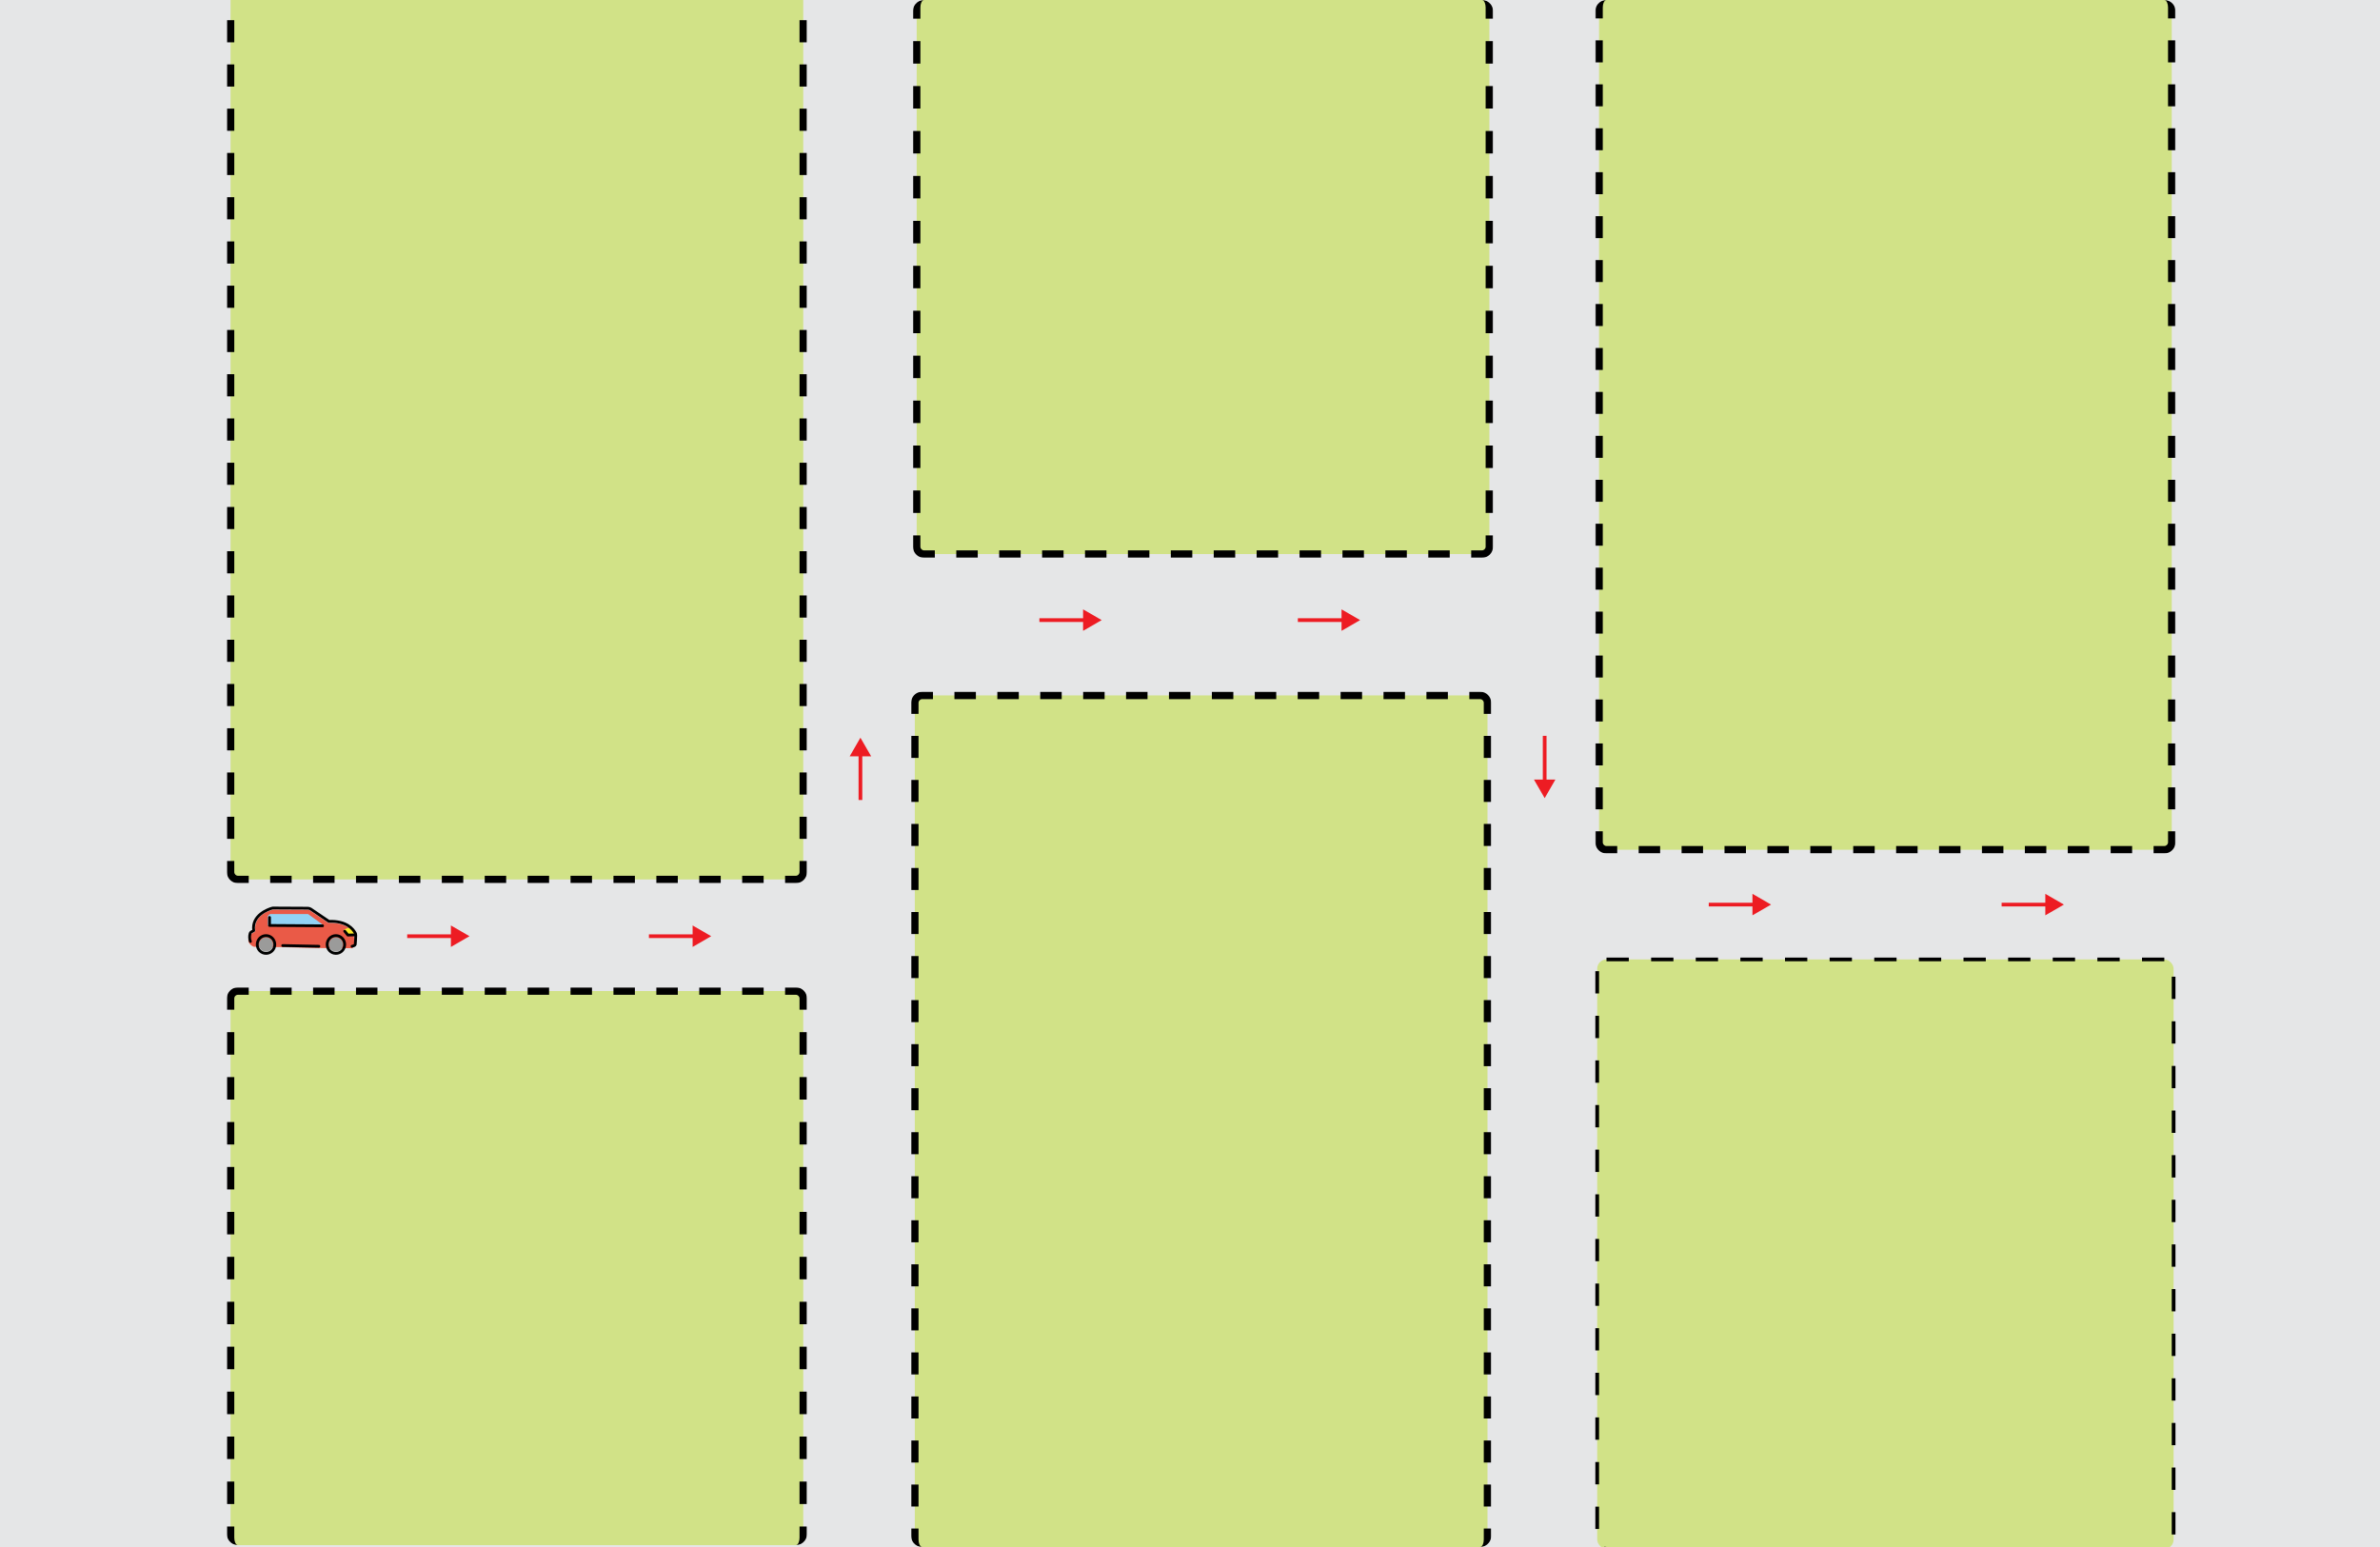 <svg width="1280" height="832" viewBox="0 0 1280 832" fill="none" xmlns="http://www.w3.org/2000/svg">
<g id="MacBook Air - 18" clip-path="url(#clip0_889_3372)">
<rect width="1280" height="832" fill="#E5E6E7"/>
<g id="Rectangle 730">
<mask id="path-1-outside-1_889_3372" maskUnits="userSpaceOnUse" x="122" y="-11" width="312" height="486" fill="black">
<rect fill="white" x="122" y="-11" width="312" height="486"/>
<path d="M124 -7C124 -9.209 125.791 -11 128 -11H428C430.209 -11 432 -9.209 432 -7V469C432 471.209 430.209 473 428 473H128C125.791 473 124 471.209 124 469V-7Z"/>
</mask>
<path d="M124 -7C124 -9.209 125.791 -11 128 -11H428C430.209 -11 432 -9.209 432 -7V469C432 471.209 430.209 473 428 473H128C125.791 473 124 471.209 124 469V-7Z" fill="#D1E287"/>
<path fill-rule="evenodd" clip-rule="evenodd" d="M123.314 -8.747C122.898 -8.228 122.567 -7.639 122.341 -7C122.12 -6.374 122 -5.701 122 -5V-1.05H123H125H126V-7V-7C126 -7.984 126.178 -8.886 126.473 -9.583C126.84 -10.45 127.388 -11 128 -11C126.104 -11 124.413 -10.12 123.314 -8.747ZM126 10.85H125H123H122V22.75H123H125H126V10.85ZM126 34.65H125H123H122V46.55H123H125H126V34.65ZM126 58.45H125H123H122V70.35H123H125H126V58.45ZM126 82.25H125H123H122V94.15H123H125H126V82.25ZM126 106.05H125H123H122V117.95H123H125H126V106.05ZM126 129.85H125H123H122V141.75H123H125H126V129.85ZM126 153.65H125H123H122V165.55H123H125H126V153.65ZM126 177.45H125H123H122V189.35H123H125H126V177.45ZM126 201.25H125H123H122V213.15H123H125H126V201.25ZM126 225.05H125H123H122V236.95H123H125H126V225.05ZM126 248.85H125H123H122V260.75H123H125H126V248.85ZM126 272.65H125H123H122V284.55H123H125H126V272.65ZM126 296.45H125H123H122V308.35H123H125H126V296.45ZM126 320.25H125H123H122V332.15H123H125H126V320.25ZM126 344.05H125H123H122V355.95H123H125H126V344.05ZM126 367.85H125H123H122V379.75H123H125H126V367.85ZM126 391.65H125H123H122V403.55H123H125H126V391.65ZM126 415.45H125H123H122V427.35H123H125H126V415.45ZM126 439.25H125H123H122V451.15H123H125H126V439.25ZM126 463.05H125H123H122V469C122 471.9 124.057 474.319 126.791 474.878C127.181 474.958 127.586 475 128 475H133.769V474V472V471H128C126.895 471 126 470.105 126 469V463.05ZM145.308 471V472V474V475H156.846V474V472V471H145.308ZM168.385 471V472V474V475H179.923V474V472V471H168.385ZM191.462 471V472V474V475H203V474V472V471H191.462ZM214.538 471V472V474V475H226.077V474V472V471H214.538ZM237.615 471V472V474V475H249.154V474V472V471H237.615ZM260.692 471V472V474V475H272.231V474V472V471H260.692ZM283.769 471V472V474V475H295.308V474V472V471H283.769ZM306.846 471V472V474V475H318.385V474V472V471H306.846ZM329.923 471V472V474V475H341.462V474V472V471H329.923ZM353 471V472V474V475H364.539V474V472V471H353ZM376.077 471V472V474V475H387.615V474V472V471H376.077ZM399.154 471V472V474V475H410.692V474V472V471H399.154ZM422.231 471V472V474V475H428C431.314 475 434 472.314 434 469V463.05H433H431H430V469C430 470.105 429.105 471 428 471H422.231ZM430 451.15H431H433H434V439.25H433H431H430V451.15ZM430 427.35H431H433H434V415.45H433H431H430V427.35ZM430 403.55H431H433H434V391.65H433H431H430V403.55ZM430 379.75H431H433H434V367.85H433H431H430V379.75ZM430 355.95H431H433H434V344.05H433H431H430V355.95ZM430 332.15H431H433H434V320.25H433H431H430V332.15ZM430 308.35H431H433H434V296.45H433H431H430V308.35ZM430 284.55H431H433H434V272.65H433H431H430V284.55ZM430 260.75H431H433H434V248.85H433H431H430V260.75ZM430 236.95H431H433H434V225.05H433H431H430V236.95ZM430 213.15H431H433H434V201.25H433H431H430V213.15ZM430 189.35H431H433H434V177.45H433H431H430V189.35ZM430 165.55H431H433H434V153.65H433H431H430V165.55ZM430 141.75H431H433H434V129.85H433H431H430V141.75ZM430 117.95H431H433H434V106.05H433H431H430V117.95ZM430 94.15H431H433H434V82.25H433H431H430V94.15ZM430 70.35H431H433H434V58.45H433H431H430V70.35ZM430 46.55H431H433H434V34.65H433H431H430V46.55ZM430 22.75H431H433H434V10.85H433H431H430V22.75ZM430 -1.05H431H433H434V-5C434 -5.701 433.88 -6.374 433.659 -7C433.433 -7.639 433.102 -8.228 432.686 -8.747C431.587 -10.12 429.896 -11 428 -11C428.612 -11 429.16 -10.45 429.527 -9.583C429.822 -8.886 430 -7.984 430 -7V-1.05Z" fill="black" mask="url(#path-1-outside-1_889_3372)"/>
</g>
<g id="Rectangle 731">
<mask id="path-3-outside-2_889_3372" maskUnits="userSpaceOnUse" x="490" y="372" width="312" height="460" fill="black">
<rect fill="white" x="490" y="372" width="312" height="460"/>
<path d="M492 378C492 375.791 493.791 374 496 374H796C798.209 374 800 375.791 800 378V828C800 830.209 798.209 832 796 832H496C493.791 832 492 830.209 492 828V378Z"/>
</mask>
<path d="M492 378C492 375.791 493.791 374 496 374H796C798.209 374 800 375.791 800 378V828C800 830.209 798.209 832 796 832H496C493.791 832 492 830.209 492 828V378Z" fill="#D1E287"/>
<path fill-rule="evenodd" clip-rule="evenodd" d="M494.473 830.583C494.178 829.886 494 828.984 494 828V822.079H493H491H490V826C490 826.701 490.12 827.374 490.341 828C490.567 828.639 490.898 829.228 491.314 829.747C492.413 831.121 494.104 832 496 832C495.388 832 494.84 831.45 494.473 830.583ZM490 810.237H491H493H494V798.395H493H491H490V810.237ZM490 786.553H491H493H494V774.711H493H491H490V786.553ZM490 762.868H491H493H494V751.026H493H491H490V762.868ZM490 739.184H491H493H494V727.342H493H491H490V739.184ZM490 715.5H491H493H494V703.658H493H491H490V715.5ZM490 691.816H491H493H494V679.974H493H491H490V691.816ZM490 668.132H491H493H494V656.289H493H491H490V668.132ZM490 644.447H491H493H494V632.605H493H491H490V644.447ZM490 620.763H491H493H494V608.921H493H491H490V620.763ZM490 597.079H491H493H494V585.237H493H491H490V597.079ZM490 573.395H491H493H494V561.553H493H491H490V573.395ZM490 549.711H491H493H494V537.868H493H491H490V549.711ZM490 526.026H491H493H494V514.184H493H491H490V526.026ZM490 502.342H491H493H494V490.5H493H491H490V502.342ZM490 478.658H491H493H494V466.816H493H491H490V478.658ZM490 454.974H491H493H494V443.132H493H491H490V454.974ZM490 431.29H491H493H494V419.447H493H491H490V431.29ZM490 407.605H491H493H494V395.763H493H491H490V407.605ZM490 383.921H491H493H494V378C494 376.895 494.895 376 496 376H501.769V375V373V372H496C495.172 372 494.382 372.168 493.665 372.472C491.69 373.306 490.256 375.168 490.031 377.387C490.012 377.576 490.001 377.767 490 377.961C490 377.974 490 377.987 490 378V383.921ZM513.308 372V373V375V376H524.846V375V373V372H513.308ZM536.385 372V373V375V376H547.923V375V373V372H536.385ZM559.462 372V373V375V376H571V375V373V372H559.462ZM582.538 372V373V375V376H594.077V375V373V372H582.538ZM605.615 372V373V375V376H617.154V375V373V372H605.615ZM628.692 372V373V375V376H640.231V375V373V372H628.692ZM651.769 372V373V375V376H663.308V375V373V372H651.769ZM674.846 372V373V375V376H686.385V375V373V372H674.846ZM697.923 372V373V375V376H709.462V375V373V372H697.923ZM721 372V373V375V376H732.538V375V373V372H721ZM744.077 372V373V375V376H755.615V375V373V372H744.077ZM767.154 372V373V375V376H778.692V375V373V372H767.154ZM790.231 372V373V375V376H796C797.105 376 798 376.895 798 378V383.921H799H801H802V378C802 374.686 799.314 372 796 372H790.231ZM802 395.763H801H799H798V407.605H799H801H802V395.763ZM802 419.447H801H799H798V431.289H799H801H802V419.447ZM802 443.132H801H799H798V454.974H799H801H802V443.132ZM802 466.816H801H799H798V478.658H799H801H802V466.816ZM802 490.5H801H799H798V502.342H799H801H802V490.5ZM802 514.184H801H799H798V526.026H799H801H802V514.184ZM802 537.868H801H799H798V549.71H799H801H802V537.868ZM802 561.553H801H799H798V573.395H799H801H802V561.553ZM802 585.237H801H799H798V597.079H799H801H802V585.237ZM802 608.921H801H799H798V620.763H799H801H802V608.921ZM802 632.605H801H799H798V644.447H799H801H802V632.605ZM802 656.289H801H799H798V668.132H799H801H802V656.289ZM802 679.974H801H799H798V691.816H799H801H802V679.974ZM802 703.658H801H799H798V715.5H799H801H802V703.658ZM802 727.342H801H799H798V739.184H799H801H802V727.342ZM802 751.026H801H799H798V762.868H799H801H802V751.026ZM802 774.71H801H799H798V786.553H799H801H802V774.71ZM802 798.395H801H799H798V810.237H799H801H802V798.395ZM802 822.079H801H799H798V828C798 828.984 797.822 829.886 797.527 830.583C797.16 831.45 796.612 832 796 832C797.896 832 799.587 831.121 800.686 829.747C801.102 829.228 801.433 828.639 801.659 828C801.88 827.374 802 826.701 802 826V822.079Z" fill="black" mask="url(#path-3-outside-2_889_3372)"/>
</g>
<g id="Rectangle 732">
<mask id="path-5-outside-3_889_3372" maskUnits="userSpaceOnUse" x="858" y="0" width="312" height="459" fill="black">
<rect fill="white" x="858" width="312" height="459"/>
<path d="M860 4C860 1.791 861.791 0 864 0H1164C1166.21 0 1168 1.791 1168 4V453C1168 455.209 1166.21 457 1164 457H864C861.791 457 860 455.209 860 453V4Z"/>
</mask>
<path d="M860 4C860 1.791 861.791 0 864 0H1164C1166.21 0 1168 1.791 1168 4V453C1168 455.209 1166.21 457 1164 457H864C861.791 457 860 455.209 860 453V4Z" fill="#D1E287"/>
<path fill-rule="evenodd" clip-rule="evenodd" d="M859.314 2.253C858.898 2.772 858.567 3.361 858.341 4C858.12 4.626 858 5.299 858 6V9.908H859H861H862V4V4C862 3.016 862.178 2.114 862.473 1.417C862.84 0.55 863.388 0 864 0C862.104 0 860.413 0.879 859.314 2.253ZM862 21.724H861H859H858V33.539H859H861H862V21.724ZM862 45.355H861H859H858V57.171H859H861H862V45.355ZM862 68.987H861H859H858V80.803H859H861H862V68.987ZM862 92.618H861H859H858V104.434H859H861H862V92.618ZM862 116.25H861H859H858V128.066H859H861H862V116.25ZM862 139.882H861H859H858V151.697H859H861H862V139.882ZM862 163.513H861H859H858V175.329H859H861H862V163.513ZM862 187.145H861H859H858V198.961H859H861H862V187.145ZM862 210.776H861H859H858V222.592H859H861H862V210.776ZM862 234.408H861H859H858V246.224H859H861H862V234.408ZM862 258.04H861H859H858V269.855H859H861H862V258.04ZM862 281.671H861H859H858V293.487H859H861H862V281.671ZM862 305.303H861H859H858V317.119H859H861H862V305.303ZM862 328.934H861H859H858V340.75H859H861H862V328.934ZM862 352.566H861H859H858V364.382H859H861H862V352.566ZM862 376.197H861H859H858V388.013H859H861H862V376.197ZM862 399.829H861H859H858V411.645H859H861H862V399.829ZM862 423.461H861H859H858V435.276H859H861H862V423.461ZM862 447.092H861H859H858V453C858 455.9 860.057 458.319 862.791 458.878C863.181 458.958 863.586 459 864 459H869.769V458V456V455H864C862.895 455 862 454.105 862 453V447.092ZM881.308 455V456V458V459H892.846V458V456V455H881.308ZM904.385 455V456V458V459H915.923V458V456V455H904.385ZM927.462 455V456V458V459H939V458V456V455H927.462ZM950.538 455V456V458V459H962.077V458V456V455H950.538ZM973.615 455V456V458V459H985.154V458V456V455H973.615ZM996.692 455V456V458V459H1008.23V458V456V455H996.692ZM1019.77 455V456V458V459H1031.31V458V456V455H1019.77ZM1042.85 455V456V458V459H1054.38V458V456V455H1042.85ZM1065.92 455V456V458V459H1077.46V458V456V455H1065.92ZM1089 455V456V458V459H1100.54V458V456V455H1089ZM1112.08 455V456V458V459H1123.62V458V456V455H1112.08ZM1135.15 455V456V458V459H1146.69V458V456V455H1135.15ZM1158.23 455V456V458V459H1164C1167.31 459 1170 456.314 1170 453V447.092H1169H1167H1166V453C1166 454.105 1165.1 455 1164 455H1158.23ZM1166 435.276H1167H1169H1170V423.461H1169H1167H1166V435.276ZM1166 411.645H1167H1169H1170V399.829H1169H1167H1166V411.645ZM1166 388.013H1167H1169H1170V376.197H1169H1167H1166V388.013ZM1166 364.382H1167H1169H1170V352.566H1169H1167H1166V364.382ZM1166 340.75H1167H1169H1170V328.934H1169H1167H1166V340.75ZM1166 317.118H1167H1169H1170V305.303H1169H1167H1166V317.118ZM1166 293.487H1167H1169H1170V281.671H1169H1167H1166V293.487ZM1166 269.855H1167H1169H1170V258.039H1169H1167H1166V269.855ZM1166 246.224H1167H1169H1170V234.408H1169H1167H1166V246.224ZM1166 222.592H1167H1169H1170V210.776H1169H1167H1166V222.592ZM1166 198.96H1167H1169H1170V187.145H1169H1167H1166V198.96ZM1166 175.329H1167H1169H1170V163.513H1169H1167H1166V175.329ZM1166 151.697H1167H1169H1170V139.881H1169H1167H1166V151.697ZM1166 128.066H1167H1169H1170V116.25H1169H1167H1166V128.066ZM1166 104.434H1167H1169H1170V92.618H1169H1167H1166V104.434ZM1166 80.802H1167H1169H1170V68.987H1169H1167H1166V80.802ZM1166 57.171H1167H1169H1170V45.355H1169H1167H1166V57.171ZM1166 33.539H1167H1169H1170V21.724H1169H1167H1166V33.539ZM1166 9.908H1167H1169H1170V6C1170 5.299 1169.88 4.626 1169.66 4C1169.43 3.361 1169.1 2.772 1168.69 2.253C1167.59 0.879 1165.9 0 1164 0C1164.61 0 1165.16 0.55 1165.53 1.417C1165.82 2.114 1166 3.016 1166 4V9.908Z" fill="black" mask="url(#path-5-outside-3_889_3372)"/>
</g>
<rect id="Rectangle 733" x="859" y="516" width="310" height="317" rx="5" fill="#D1E287" stroke="black" stroke-width="2" stroke-dasharray="12 12"/>
<g id="Rectangle 734">
<mask id="path-8-outside-4_889_3372" maskUnits="userSpaceOnUse" x="491" y="0" width="312" height="300" fill="black">
<rect fill="white" x="491" width="312" height="300"/>
<path d="M493 4C493 1.791 494.791 0 497 0H797C799.209 0 801 1.791 801 4V294C801 296.209 799.209 298 797 298H497C494.791 298 493 296.209 493 294V4Z"/>
</mask>
<path d="M493 4C493 1.791 494.791 0 497 0H797C799.209 0 801 1.791 801 4V294C801 296.209 799.209 298 797 298H497C494.791 298 493 296.209 493 294V4Z" fill="#D1E287"/>
<path fill-rule="evenodd" clip-rule="evenodd" d="M492.314 2.253C491.898 2.772 491.567 3.361 491.341 4C491.12 4.626 491 5.299 491 6V10.042H492H494H495V4V4C495 3.016 495.178 2.114 495.473 1.417C495.84 0.55 496.388 0 497 0C495.104 0 493.413 0.879 492.314 2.253ZM495 22.125H494H492H491V34.208H492H494H495V22.125ZM495 46.292H494H492H491V58.375H492H494H495V46.292ZM495 70.458H494H492H491V82.542H492H494H495V70.458ZM495 94.625H494H492H491V106.708H492H494H495V94.625ZM495 118.792H494H492H491V130.875H492H494H495V118.792ZM495 142.958H494H492H491V155.042H492H494H495V142.958ZM495 167.125H494H492H491V179.208H492H494H495V167.125ZM495 191.292H494H492H491V203.375H492H494H495V191.292ZM495 215.458H494H492H491V227.542H492H494H495V215.458ZM495 239.625H494H492H491V251.708H492H494H495V239.625ZM495 263.792H494H492H491V275.875H492H494H495V263.792ZM495 287.958H494H492H491V294C491 296.9 493.057 299.319 495.791 299.878C496.181 299.958 496.586 300 497 300H502.769V299V297V296H497C495.895 296 495 295.105 495 294V287.958ZM514.308 296V297V299V300H525.846V299V297V296H514.308ZM537.385 296V297V299V300H548.923V299V297V296H537.385ZM560.462 296V297V299V300H572V299V297V296H560.462ZM583.538 296V297V299V300H595.077V299V297V296H583.538ZM606.615 296V297V299V300H618.154V299V297V296H606.615ZM629.692 296V297V299V300H641.231V299V297V296H629.692ZM652.769 296V297V299V300H664.308V299V297V296H652.769ZM675.846 296V297V299V300H687.385V299V297V296H675.846ZM698.923 296V297V299V300H710.462V299V297V296H698.923ZM722 296V297V299V300H733.539V299V297V296H722ZM745.077 296V297V299V300H756.615V299V297V296H745.077ZM768.154 296V297V299V300H779.692V299V297V296H768.154ZM791.231 296V297V299V300H797C800.314 300 803 297.314 803 294V287.958H802H800H799V294C799 295.105 798.105 296 797 296H791.231ZM799 275.875H800H802H803V263.792H802H800H799V275.875ZM799 251.708H800H802H803V239.625H802H800H799V251.708ZM799 227.542H800H802H803V215.458H802H800H799V227.542ZM799 203.375H800H802H803V191.292H802H800H799V203.375ZM799 179.208H800H802H803V167.125H802H800H799V179.208ZM799 155.042H800H802H803V142.958H802H800H799V155.042ZM799 130.875H800H802H803V118.792H802H800H799V130.875ZM799 106.708H800H802H803V94.625H802H800H799V106.708ZM799 82.542H800H802H803V70.458H802H800H799V82.542ZM799 58.375H800H802H803V46.292H802H800H799V58.375ZM799 34.208H800H802H803V22.125H802H800H799V34.208ZM799 10.042H800H802H803V6C803 5.299 802.88 4.626 802.659 4C802.433 3.361 802.102 2.772 801.686 2.253C800.587 0.879 798.896 0 797 0C797.612 0 798.16 0.55 798.527 1.417C798.822 2.114 799 3.016 799 4V10.042Z" fill="black" mask="url(#path-8-outside-4_889_3372)"/>
</g>
<g id="Rectangle 735">
<mask id="path-10-outside-5_889_3372" maskUnits="userSpaceOnUse" x="122" y="531" width="312" height="300" fill="black">
<rect fill="white" x="122" y="531" width="312" height="300"/>
<path d="M124 537C124 534.791 125.791 533 128 533H428C430.209 533 432 534.791 432 537V827C432 829.209 430.209 831 428 831H128C125.791 831 124 829.209 124 827V537Z"/>
</mask>
<path d="M124 537C124 534.791 125.791 533 128 533H428C430.209 533 432 534.791 432 537V827C432 829.209 430.209 831 428 831H128C125.791 831 124 829.209 124 827V537Z" fill="#D1E287"/>
<path fill-rule="evenodd" clip-rule="evenodd" d="M126.473 829.583C126.178 828.886 126 827.984 126 827V820.958H125H123H122V825C122 825.701 122.12 826.374 122.341 827C122.567 827.639 122.898 828.228 123.314 828.747C124.413 830.121 126.104 831 128 831C127.388 831 126.84 830.45 126.473 829.583ZM122 808.875H123H125H126V796.792H125H123H122V808.875ZM122 784.708H123H125H126V772.625H125H123H122V784.708ZM122 760.542H123H125H126V748.458H125H123H122V760.542ZM122 736.375H123H125H126V724.292H125H123H122V736.375ZM122 712.208H123H125H126V700.125H125H123H122V712.208ZM122 688.042H123H125H126V675.958H125H123H122V688.042ZM122 663.875H123H125H126V651.792H125H123H122V663.875ZM122 639.708H123H125H126V627.625H125H123H122V639.708ZM122 615.542H123H125H126V603.458H125H123H122V615.542ZM122 591.375H123H125H126V579.292H125H123H122V591.375ZM122 567.208H123H125H126V555.125H125H123H122V567.208ZM122 543.042H123H125H126V537C126 537 126 537 126 537C126 536.862 126.014 536.727 126.041 536.597C126.164 535.994 126.559 535.49 127.091 535.218C127.364 535.079 127.673 535 128 535H133.769V534V532V531H128C127.586 531 127.181 531.042 126.791 531.122C124.252 531.641 122.297 533.764 122.031 536.387C122.012 536.576 122.001 536.767 122 536.961C122 536.974 122 536.987 122 537M145.308 531V532V534V535H156.846V534V532V531H145.308ZM168.385 531V532V534V535H179.923V534V532V531H168.385ZM191.462 531V532V534V535H203V534V532V531H191.462ZM214.538 531V532V534V535H226.077V534V532V531H214.538ZM237.615 531V532V534V535H249.154V534V532V531H237.615ZM260.692 531V532V534V535H272.231V534V532V531H260.692ZM283.769 531V532V534V535H295.308V534V532V531H283.769ZM306.846 531V532V534V535H318.385V534V532V531H306.846ZM329.923 531V532V534V535H341.462V534V532V531H329.923ZM353 531V532V534V535H364.538V534V532V531H353ZM376.077 531V532V534V535H387.615V534V532V531H376.077ZM399.154 531V532V534V535H410.692V534V532V531H399.154ZM422.231 531V532V534V535H428C429.105 535 430 535.895 430 537V543.042H431H433H434V537C434 533.686 431.314 531 428 531H422.231ZM434 555.125H433H431H430V567.208H431H433H434V555.125ZM434 579.292H433H431H430V591.375H431H433H434V579.292ZM434 603.458H433H431H430V615.542H431H433H434V603.458ZM434 627.625H433H431H430V639.708H431H433H434V627.625ZM434 651.792H433H431H430V663.875H431H433H434V651.792ZM434 675.958H433H431H430V688.042H431H433H434V675.958ZM434 700.125H433H431H430V712.208H431H433H434V700.125ZM434 724.292H433H431H430V736.375H431H433H434V724.292ZM434 748.458H433H431H430V760.542H431H433H434V748.458ZM434 772.625H433H431H430V784.708H431H433H434V772.625ZM434 796.792H433H431H430V808.875H431H433H434V796.792ZM434 820.958H433H431H430V827C430 827.984 429.822 828.886 429.527 829.583C429.16 830.45 428.612 831 428 831C429.896 831 431.587 830.121 432.686 828.747C433.102 828.228 433.433 827.639 433.659 827C433.88 826.374 434 825.701 434 825V820.958ZM122 543.042V537Z" fill="black" mask="url(#path-10-outside-5_889_3372)"/>
</g>
<path id="Vector 448" d="M952.5 486.5L942.5 480.726V492.274L952.5 486.5ZM919 487.5H943.5V485.5H919V487.5Z" fill="#ED1C23"/>
<path id="Vector 449" d="M252.5 503.5L242.5 497.726V509.274L252.5 503.5ZM219 504.5H243.5V502.5H219V504.5Z" fill="#ED1C23"/>
<path id="Vector 450" d="M1110 486.5L1100 480.726V492.274L1110 486.5ZM1076.5 487.5H1101V485.5H1076.5V487.5Z" fill="#ED1C23"/>
<path id="Vector 451" d="M382.5 503.5L372.5 497.726V509.274L382.5 503.5ZM349 504.5H373.5V502.5H349V504.5Z" fill="#ED1C23"/>
<path id="Vector 453" d="M462.75 396.75L456.976 406.75H468.524L462.75 396.75ZM463.75 430.25V405.75H461.75V430.25H463.75Z" fill="#ED1C23"/>
<path id="Vector 454" d="M592.5 333.5L582.5 327.726V339.274L592.5 333.5ZM559 334.5H583.5V332.5H559V334.5Z" fill="#ED1C23"/>
<path id="Vector 458" d="M830.75 429.25L824.976 419.25H836.524L830.75 429.25ZM831.75 395.75V420.25H829.75V395.75H831.75Z" fill="#ED1C23"/>
<path id="Vector 459" d="M731.5 333.5L721.5 327.726V339.274L731.5 333.5ZM698 334.5H722.5V332.5H698V334.5Z" fill="#ED1C23"/>
<g id="automobile-svgrepo-com 1">
<g id="color">
<path id="Vector" d="M135.8 501.839L136.839 501.265C137.216 501.073 137.405 500.69 137.311 500.308C137.027 498.49 136.839 492.175 146.472 489.305C146.661 489.209 146.85 489.209 147.039 489.209L165.55 489.305C165.927 489.305 166.305 489.4 166.589 489.592L176.316 496.194C176.505 496.289 176.694 496.385 176.883 496.385C178.677 496.289 180.377 496.481 182.172 496.768C187.272 497.82 189.35 500.595 190.105 502.03C190.294 502.317 190.294 502.7 190.294 502.987C190.2 505.283 191.711 507.866 189.444 509.971L171.122 509.876L151.855 509.397L136.65 509.206C135.8 509.11 134.383 507.866 134.005 507.101C132.4 504.518 135.611 501.934 135.8 501.839Z" fill="#EA5A47"/>
<path id="Vector_2" d="M180.661 504.135C182.738 504.135 184.438 505.857 184.438 507.962C184.438 510.067 182.738 511.789 180.661 511.789C178.583 511.789 176.883 510.067 176.883 507.962C176.883 505.857 178.583 504.135 180.661 504.135Z" fill="#9B9B9A"/>
<path id="Vector_3" d="M143.072 504.135C145.15 504.135 146.85 505.857 146.85 507.962C146.85 510.067 145.15 511.789 143.072 511.789C140.994 511.789 139.294 510.067 139.294 507.962C139.294 505.857 140.994 504.135 143.072 504.135Z" fill="#9B9B9A"/>
<path id="Vector_4" d="M144.017 497.342V493.228C144.017 492.367 144.772 491.602 145.622 491.602H165.644C165.739 491.602 165.833 491.602 165.833 491.697L173.389 497.151C173.578 497.247 173.578 497.534 173.483 497.725C173.389 497.821 173.294 497.916 173.2 497.916C167.911 497.916 147.511 497.725 144.489 497.821C144.206 497.821 144.017 497.629 144.017 497.342C144.017 497.438 144.017 497.438 144.017 497.342Z" fill="#92D3F5"/>
<path id="Vector_5" d="M188.594 498.49L184.816 500.021L186.8 502.796L191.522 502.891L188.594 498.49Z" fill="#FCEA2B"/>
</g>
<g id="line">
<path id="Vector_6" d="M152.044 508.537L171.5 508.92" stroke="black" stroke-width="1.5" stroke-linecap="round" stroke-linejoin="round"/>
<path id="Vector_7" d="M189.35 508.919C190.2 508.727 190.956 508.44 191.05 507.962C191.145 507.005 191.333 504.326 191.333 503.082C191.333 502.604 191.239 502.03 190.956 501.647C189.917 499.733 186.422 495.141 176.883 495.524L167.156 488.922C166.683 488.635 166.117 488.443 165.645 488.443L147.133 488.348C146.85 488.348 146.567 488.348 146.283 488.443C144.206 489.017 135.233 492.27 136.461 500.499L135.422 501.073C134.95 501.264 134.572 501.743 134.478 502.221C134.1 503.561 134.195 504.996 134.667 506.335" stroke="black" stroke-width="1.5" stroke-linecap="round" stroke-linejoin="round"/>
<path id="Vector_8" d="M173.483 497.915L144.961 497.724V493.418" stroke="black" stroke-width="1.5" stroke-linecap="round" stroke-linejoin="round"/>
<path id="Vector_9" d="M180.661 512.746C178.053 512.746 175.939 510.604 175.939 507.962C175.939 505.32 178.053 503.178 180.661 503.178C183.269 503.178 185.383 505.32 185.383 507.962C185.383 510.604 183.269 512.746 180.661 512.746Z" stroke="black" stroke-width="1.5" stroke-linecap="round" stroke-linejoin="round"/>
<path id="Vector_10" d="M143.073 512.746C140.465 512.746 138.35 510.604 138.35 507.962C138.35 505.32 140.465 503.178 143.073 503.178C145.681 503.178 147.795 505.32 147.795 507.962C147.795 510.604 145.681 512.746 143.073 512.746Z" stroke="black" stroke-width="1.5" stroke-linecap="round" stroke-linejoin="round"/>
<path id="Vector_11" d="M185.384 500.787L187.084 502.892L190.578 502.796" stroke="black" stroke-width="1.5" stroke-linecap="round" stroke-linejoin="round"/>
</g>
</g>
</g>
<defs>
<clipPath id="clip0_889_3372">
<rect width="1280" height="832" fill="white"/>
</clipPath>
</defs>
</svg>
